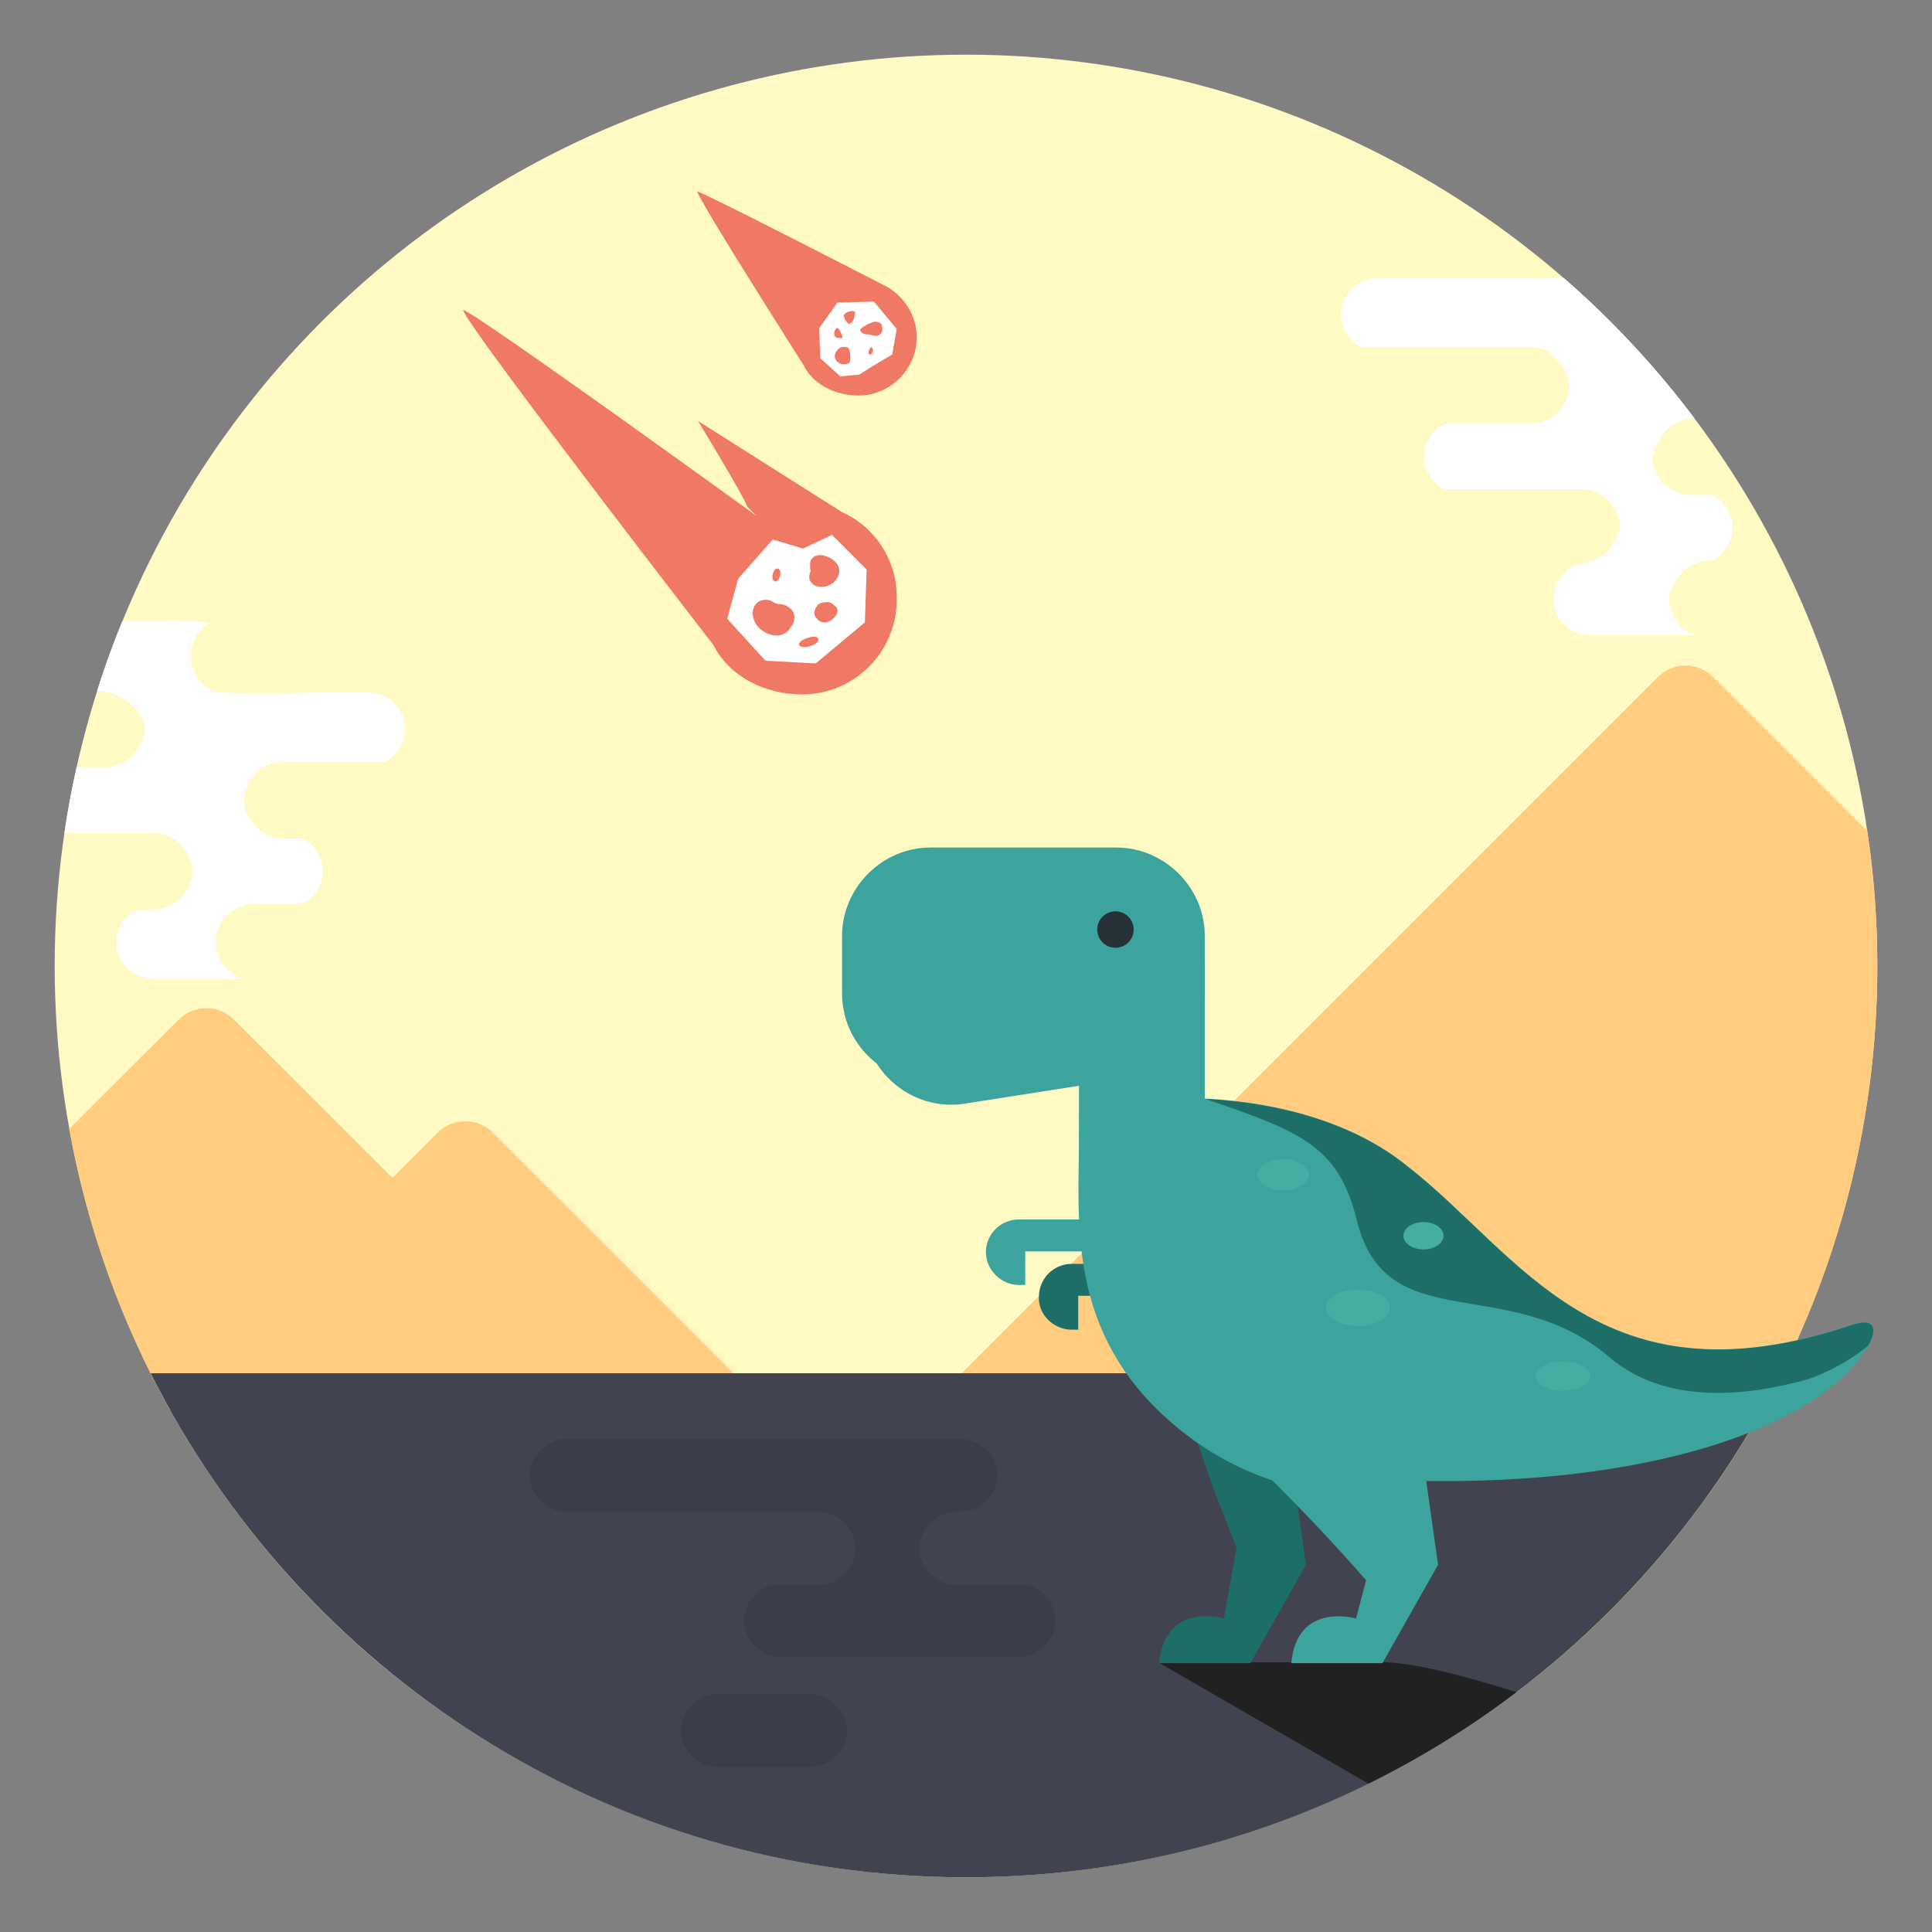 <svg xmlns="http://www.w3.org/2000/svg" width="212" height="212" viewBox="0 0 212 212">
  <rect x="0" y="0" width="212" height="212" fill="#808080" stroke="none"/>
  <circle cx="106" cy="106" r="100" fill="#fff9c4"/>
  <path fill="#ffcc80" d="M184.938 73.03c-1.1 0-2.182.433-3.032 1.282l-90 90h95.344C199.055 147.897 206 127.764 206 106c0-5.025-.378-9.956-1.094-14.78L188 74.312c-.85-.85-1.963-1.282-3.063-1.282zM22.655 110.626c-1.1 0-2.212.43-3.062 1.28l-12 11.97c1.986 10.997 5.764 21.38 11.03 30.813H84.5l-30.406-30.38c-1.7-1.7-4.394-1.7-6.094 0l-4.938 4.933L25.688 111.9c-.85-.85-1.932-1.28-3.032-1.28z"/>
  <path fill="#414450" d="M16.53 150.688C32.943 183.48 66.836 206 106 206s73.058-22.52 89.47-55.313H16.53z"/>
  <path fill="#212121" d="M127.094 182.406l23.062 13.313c5.744-2.84 11.194-6.2 16.25-10.04-6.052-1.898-11.54-3.28-14.72-3.28h-24.592z"/>
  <path fill="#3da49d" d="M102.1 118.7h20.4c5.3 0 9.7-4.4 9.7-9.7v-6.3c0-5.3-4.4-9.7-9.7-9.7h-20.4c-5.3 0-9.7 4.4-9.7 9.7v6.3c0 5.4 4.4 9.7 9.7 9.7z"/>
  <path fill="#1e6e68" d="M141 155.4l2.3 16.3-6.1 10.8h-10c.6-6.8 7.1-4.9 7.1-4.9l1.4-7.8c-5-12.2-5.4-15.8-5.4-15.8l10.7 1.4z"/>
  <path fill="#3da49d" d="M118.4 105.4h13.8v21.9h-13.8z"/>
  <path fill="#1e6e68" d="M117.594 138.688c-2 0-3.594 1.625-3.594 3.625-.1 1.9 1.594 3.593 3.594 3.593h.72v-3.72h20.56c-.065-1.94-1.604-3.5-3.56-3.5h-17.72z"/>
  <path fill="#3da49d" d="M130.78 120.5c-5.153-.1-9.674.58-12.374 1.594.2 9.9-1.994 22.006 8.406 32.406 8.442 8.44 20.49 11.403 28.907 8h.03c24.16.47 43.15-5.326 49.06-14.5.8-1.2 1.78-3.794-1.72-2.594-27.52 9.27-36.38-7.928-48.598-17.406-6.51-5.34-15.84-7.347-23.72-7.5zm-3.28-11.6L95 114c1.3 4.7 5.9 7.9 10.9 7.1l23-3.6-1.4-8.6z"/>
  <path fill="#3da49d" d="M155.5 155.4l2.3 16.3-6.1 10.8h-10c.6-6.8 7.1-4.9 7.1-4.9l1.1-4.2c-6.6-7.6-14.3-14.9-14.3-14.9l19.9-3.1zm-43.687-21.587c-2 0-3.626 1.593-3.626 3.593 0 1.9 1.626 3.594 3.626 3.594h.687v-3.688h20.594c-.05-1.956-1.625-3.5-3.594-3.5h-17.688z"/>
  <path fill="#1e6e68" d="M132.26 120.59c10.452 3.553 14.637 5.165 16.625 13.313 3.2 13.1 16.587 5.6 27.687 15 6.2 5.3 15.025 4.3 21.625 2.5.944-.29 3.987-1.43 6.813-3.75.725-1.28 1.254-3.313-1.938-2.22-27.52 9.272-36.38-7.927-48.594-17.405-6.105-5.01-14.674-7.073-22.218-7.437z"/>
  <path fill="#f07966" d="M92.4 56.2l-15.8-10s5 8.2 5.4 9.4l1 1S52.2 34.3 50.8 34c.5 1.9 27.5 36.8 27.5 36.8 1.7 3.4 5.6 5.4 9.7 5.4 5.8 0 10.4-4.7 10.4-10.4.1-4.3-2.4-8-6-9.6z"/>
  <path fill="#fff" d="M91.3 58.7l-3.2 1.5-3.3-1-3.8 4.3-1.2 4.4 4.2 4.6 5.5.3 5.4-4.5.2-5.8-3.8-3.8zm-7.5 10.6c-.7-.4-1.1-1.1-1.2-1.8-.1-.7.3-1.4.9-1.6.7-.2 1.1 0 1.4.2.2.1.4.2.7.2.5 0 1.1.3 1.4.8.3.5.2 1.2-.2 1.7-.1.1-.2.3-.3.4-.7.7-1.7.7-2.7.1zm6 .8c.1.3-.3.6-.9.8-.6.2-1.1.1-1.2-.1-.1-.3.3-.6.9-.8.6-.2 1.1-.2 1.2.1zM85 63.8c-.2-.1-.3-.4-.2-.8.1-.4.3-.7.6-.6.2.1.3.4.2.8-.1.4-.4.7-.6.6zm6.8 3.6c-.1.2-.2.3-.4.5-.4.4-1 .5-1.4.3-.2-.1-.5-.4-.6-.7-.1-.3 0-.6.1-.8.1-.1.2-.2.2-.3.2-.2.5-.3.7-.3h.1c.4-.1.8 0 1.1.4.3.1.4.6.2.9zm.3-4.7c0 .4-.3.9-.6 1.2-.1.1-.2.1-.3.2-.6.4-1.5.4-2 0-.4-.3-.5-.8-.3-1.3.1-.1 0-.3 0-.5 0-.3-.1-.8.3-1.1.1-.1.2-.2.3-.2.7-.3 1.7.2 2.1.6.4.4.5.7.5 1.1z"/>
  <path fill="#f07966" d="M96.8 31.2S77.4 21.2 76.5 21c.3 1.2 11.7 19.1 11.7 19.1 1 2.1 3.5 3.3 6 3.3 3.5 0 6.4-2.9 6.4-6.4 0-2.5-1.6-4.8-3.8-5.8z"/>
  <path fill="#fff" d="M92.2 41.3l2.1-.2 1.4-.9 2.2-1.3.5-2.8-2.5-3-4 .1-2 2.8.1 3.3 2.2 2zm4.6-5.4c.1.4-.1.8-.4.9-.4.2-1.1-.2-1.2-.1-.3 0-.6-.1-.8-.4-.2-.3 1.3-1 1.6-1 .5 0 .8.2.8.6zm-4.2-1.2c-.1-.1.2-.4.5-.5.3-.1.6-.1.7 0 .1.1-.1 1.2-.5 1.3-.3.2-.7-.6-.7-.8zm3 3.4c.1 0 .2.2.2.4s-.2.4-.3.4c-.1 0-.2 0-.2-.2s.2-.6.3-.6zm-4-1.8c0-.1.1-.2.2-.3.2-.2.8 1 .6 1.1 0 0-.6 0-.7-.1-.2-.2-.2-.5-.1-.7zm0 2.8c0-.3.1-.5.3-.7l.1-.1c.3-.3.8-.3 1.1-.1.2.2.3 1.4.1 1.6-.1.1-.1.1-.2.1-.4.2-1 0-1.2-.3-.1-.1-.2-.3-.2-.5z"/>
  <circle cx="122.4" cy="102" r="2" fill="#263238"/>
  <ellipse cx="140.8" cy="128.9" fill="#45aea0" ry="1.7" rx="2.8"/>
  <ellipse cx="156.2" cy="135.6" fill="#45aea0" ry="1.5" rx="2.2"/>
  <ellipse cx="149" cy="143.5" fill="#45aea0" ry="2" rx="3.5"/>
  <ellipse cx="171.5" cy="151" fill="#45aea0" ry="1.6" rx="3"/>
  <path fill="#3b3d48" d="m 62,157.906 c -2.034,0.056 -3.855,1.891 -3.895,3.925 -0.04,2.034 1.709,3.94 3.739,4.075 l 24.969,0 3,0 c 2.113,-0.03 4.057,1.887 4.057,4 0,2.113 -1.944,4.03 -4.057,4 l -5.062,0 c -1.926,0.44 -3.342,2.48 -3.078,4.438 0.263,1.958 2.167,3.553 4.141,3.468 l 26,0 c 1.951,0.005 3.772,-1.621 3.987,-3.56 0.215,-1.939 -1.207,-3.924 -3.112,-4.346 l -7.594,0 c -2.095,0.107 -4.097,-1.702 -4.204,-3.797 -0.106,-2.095 1.703,-4.097 3.798,-4.203 0.135,-0.007 0.271,-0.007 0.406,0 1.206,-0.137 1.79,-0.22 2.406,-0.562 1.499,-0.892 2.277,-2.842 1.804,-4.521 -0.473,-1.679 -2.154,-2.937 -3.898,-2.916 l -43,0 c -0.135,-0.007 -0.271,-0.007 -0.406,0 z m 16.5,28 c -2.095,0.106 -3.904,2.109 -3.798,4.203 0.106,2.095 2.109,3.904 4.204,3.797 l 10,0 c 2.113,0.03 4.057,-1.887 4.057,-4 0,-2.113 -1.944,-4.03 -4.057,-4 l -10,0 c -0.135,-0.007 -0.271,-0.007 -0.406,0 z"/>
  <path fill="#fff" d="m 150.906,30.5 c -1.751,0.102 -3.346,1.488 -3.693,3.207 -0.347,1.719 0.587,3.614 2.161,4.387 l 18.625,0 c 0.614,0.003 1.227,0.143 1.781,0.406 1.329,1.013 2.377,2.403 2.414,3.803 0.006,1.544 -0.914,3.056 -2.289,3.76 -4e-5,0.01 -4e-5,0.021 0,0.031 C 169.265,46.304 168.57,46.421 168,46.5 l -9.5,0 c -1.337,0.654 -2.243,2.106 -2.243,3.594 0,1.488 0.906,2.94 2.243,3.594 l 15.094,0 c 2.201,0 4.203,2.002 4.203,4.203 -0.941,2.945 -2.226,3.578 -5.109,4.203 -1.618,0.791 -2.552,2.771 -2.134,4.522 0.418,1.751 2.146,3.096 3.946,3.071 l 11.5,0 c -1.831,-0.618 -3.081,-2.628 -2.825,-4.544 1.017,-2.455 2.5,-3.647 4.731,-3.643 1.334,-0.66 2.234,-2.115 2.228,-3.603 -0.006,-1.488 -0.919,-2.936 -2.259,-3.584 l -2.188,0 c -2.201,0.107 -4.3,-1.799 -4.407,-4 0.739,-2.881 2.272,-4.264 4.657,-4.406 -4.234,-5.625 -9.039,-10.792 -14.344,-15.406 -6.88,-1.4e-5 -13.84,0 -20.688,0 z m -137.5,37.688 c -1.02,2.495 -1.93,5.033 -2.75,7.625 2.662,0.065 5.111,2.108 5.186,4.188 0,2.309 -2.228,4.368 -4.53,4.188 l -2.906,0 C 7.878,86.561 7.418,88.973 7.062,91.406 l 9.844,0 c 2.201,0 4.203,2.002 4.203,4.203 0,2.201 -2.002,4.203 -4.203,4.203 l -1.938,0 c -1.614,0.799 -2.54,2.784 -2.115,4.534 0.425,1.75 2.157,3.089 3.958,3.06 l 9.812,0 c -1.894,-0.585 -3.203,-2.655 -2.92,-4.617 0.283,-1.962 2.125,-3.577 4.107,-3.602 l 5.375,0 c 1.337,-0.654 2.243,-2.106 2.243,-3.594 0,-1.488 -0.906,-2.94 -2.243,-3.594 L 31,92 c -2.201,0 -4.203,-2.002 -4.203,-4.203 0,-2.201 2.002,-4.203 4.203,-4.203 l 11.219,0 c 1.618,-0.791 2.552,-2.771 2.134,-4.522 C 43.934,77.32 42.207,75.975 40.406,76 L 38.25,76 c -4.828,-0.094 -10.056,0.324 -14.656,-0.094 -1.479,-0.576 -2.562,-2.054 -2.666,-3.638 -0.104,-1.584 0.776,-3.191 2.166,-3.956 -3.133,-0.321 -6.466,-0.125 -9.688,-0.125 z"/>
</svg>
